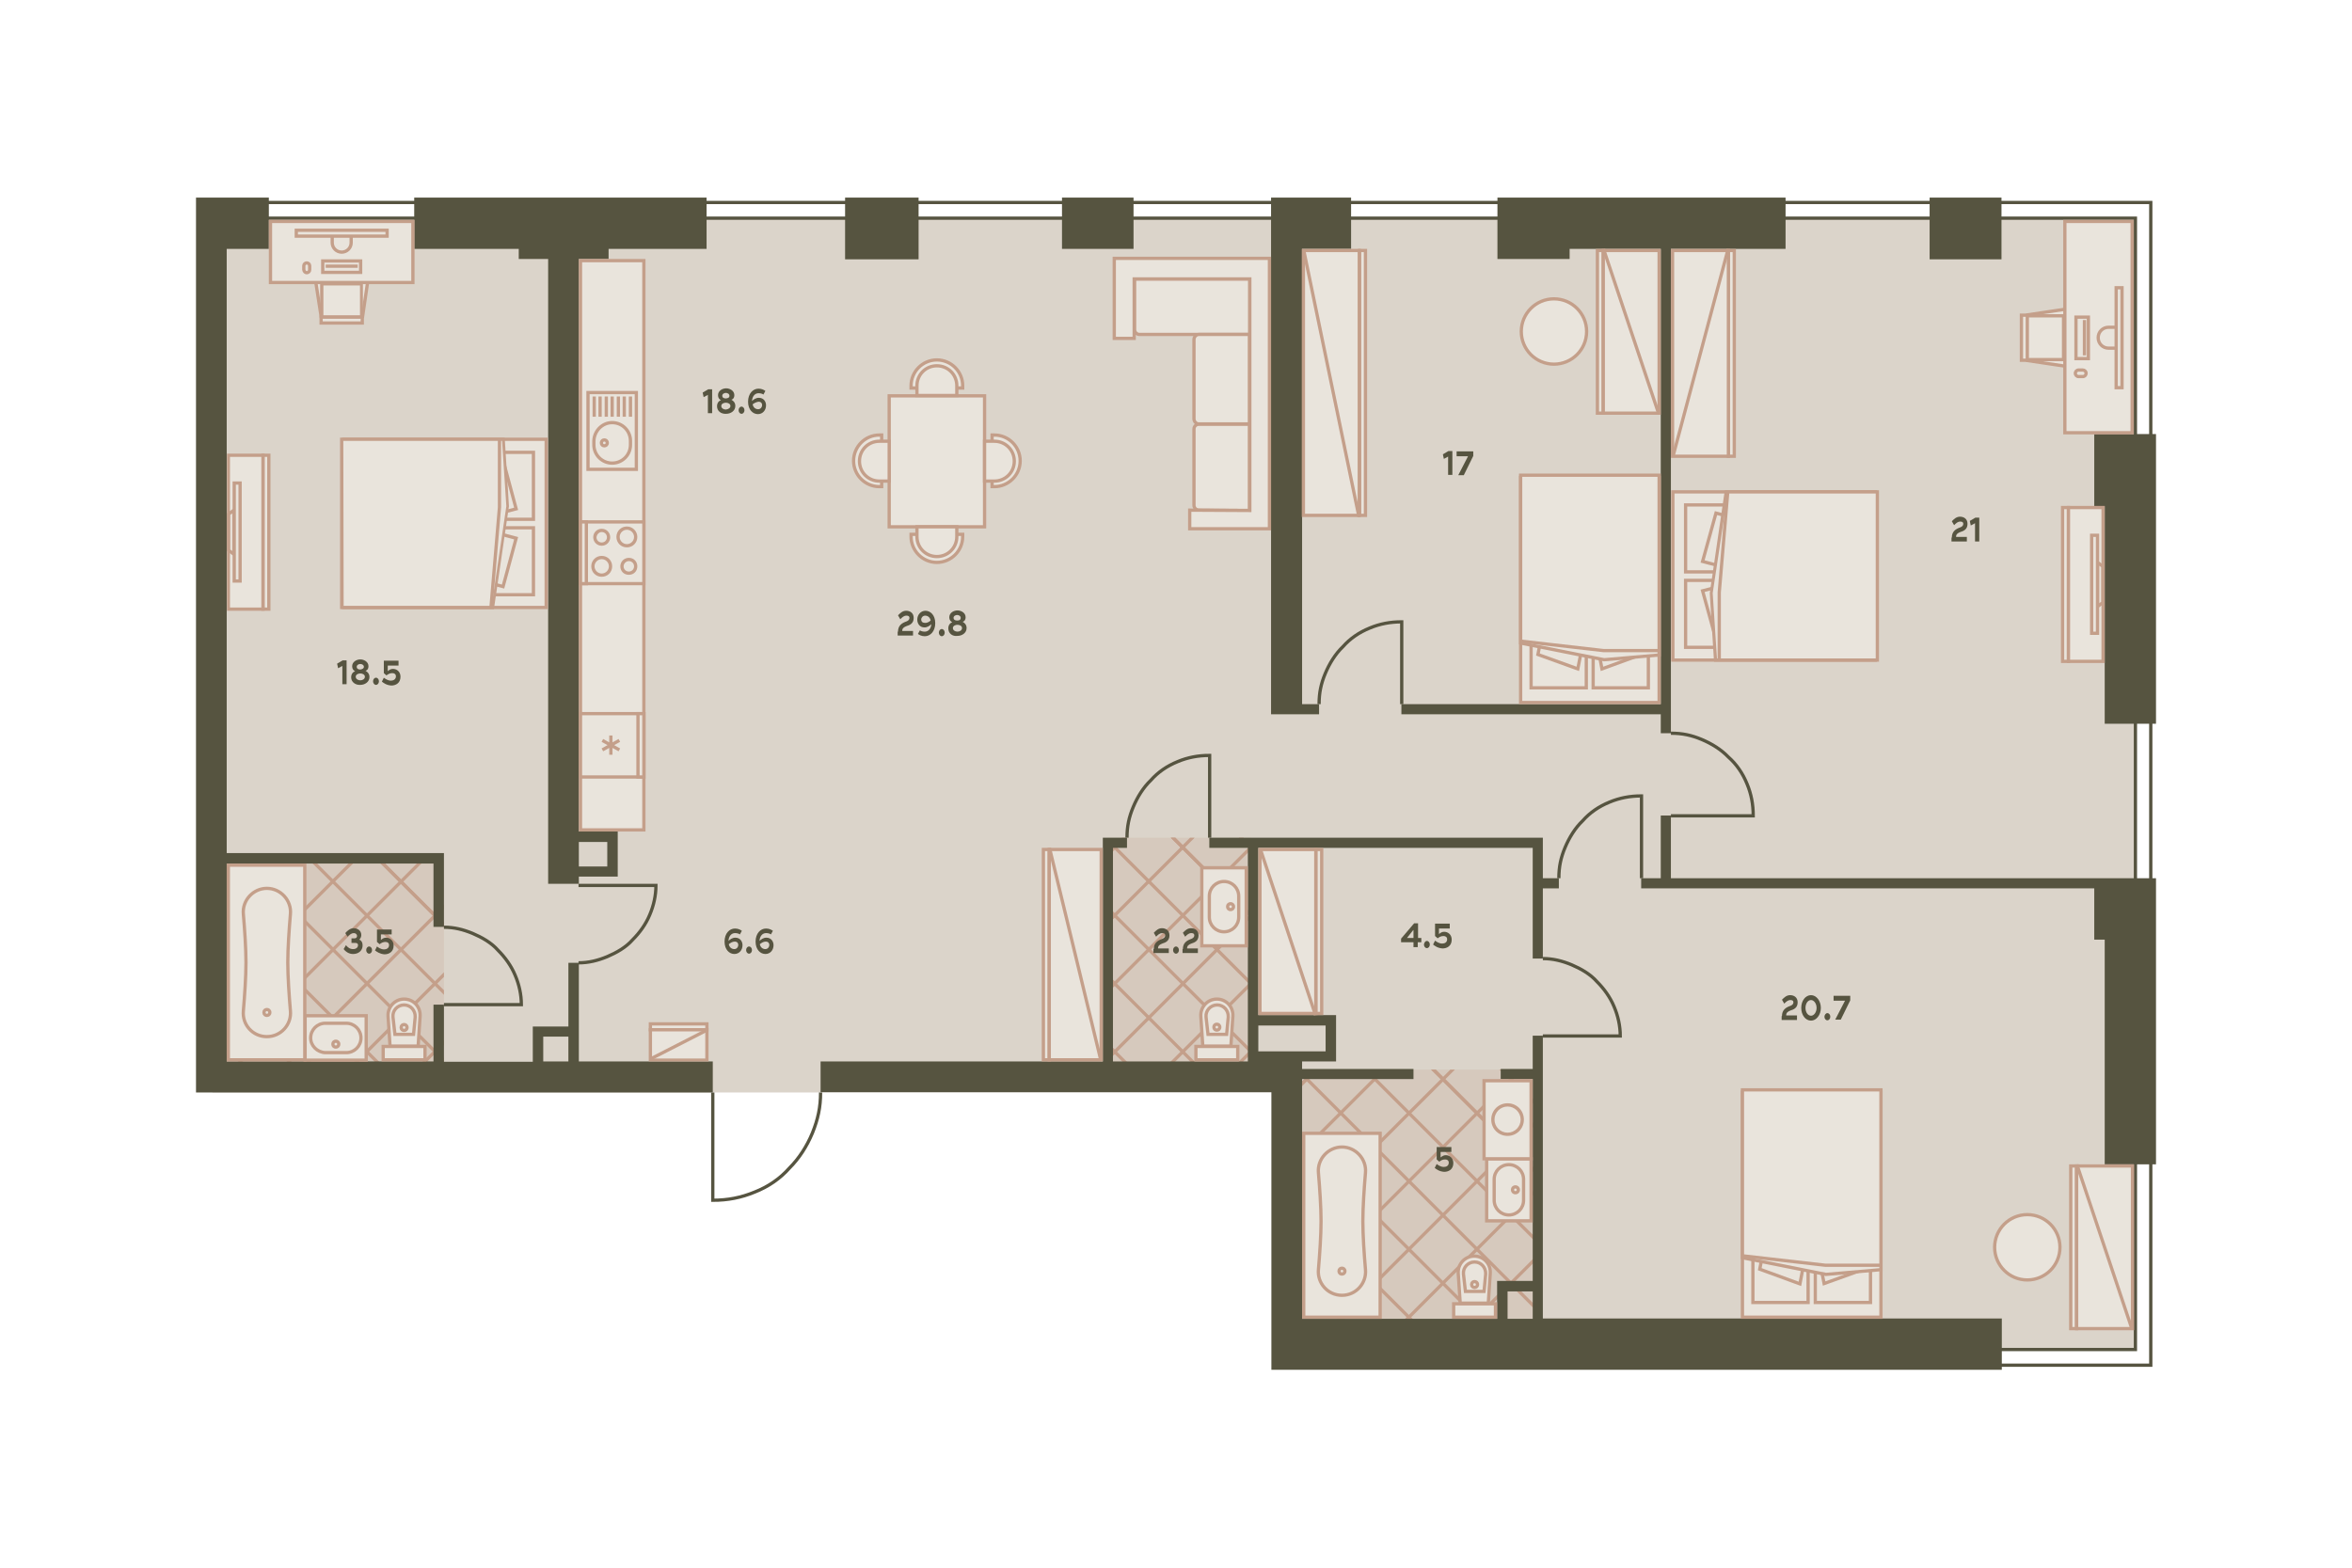 <?xml version="1.0" encoding="utf-8"?>
<!-- Generator: Adobe Illustrator 26.0.3, SVG Export Plug-In . SVG Version: 6.00 Build 0)  -->
<svg version="1.1" xmlns="http://www.w3.org/2000/svg" xmlns:xlink="http://www.w3.org/1999/xlink" x="0px" y="0px"
	 viewBox="0 0 720 480" style="enable-background:new 0 0 720 480;" xml:space="preserve">
<style type="text/css">
	.st0{fill:#DBD4CA;}
	.st1{opacity:0.3;clip-path:url(#SVGID_00000163769761182146773230000015636713391656262551_);}
	.st2{opacity:0.7;fill:#C49F8A;enable-background:new    ;}
	.st3{clip-path:url(#SVGID_00000017485003431640278000000008567809269589655181_);}
	.st4{fill:none;stroke:#C49F8A;stroke-miterlimit:10;}
	.st5{opacity:0.3;clip-path:url(#SVGID_00000032616600212651918350000003816275896550011575_);}
	.st6{clip-path:url(#SVGID_00000160869967029159061860000008112503939563800254_);}
	.st7{opacity:0.3;clip-path:url(#SVGID_00000018956912921819854860000008646992519014580128_);}
	.st8{clip-path:url(#SVGID_00000148637028431536315020000010707388511032375975_);}
	.st9{fill:none;stroke:#565440;}
	.st10{fill:#565440;}
	.st11{fill:#E9E4DC;}
	.st12{fill:#C49F8A;}
	.st13{fill:#E9E4DC;stroke:#C49F8A;}
	.st14{fill:#E9E4DC;stroke:#C49F8A;stroke-width:1;stroke-miterlimit:4;}
	.st15{fill:none;stroke:#C49F8A;}
	.st16{fill:#E9E4DC;stroke:#C49F8A;stroke-linejoin:round;}
	.st17{fill:#E9E4DC;stroke:#C49F8A;stroke-width:1;stroke-miterlimit:4;}
	.st18{fill:#3F3F3F;fill-opacity:0;}
</style>
<g id="_x31__x5F_2">
	<polygon id="Floor" class="st0" points="653.7,66.8 653.7,413.2 395.1,413.2 395.1,334.5 65,334.5 65,66.8 	"/>
	<g id="Wet_Floor">
		<g id="Wet_Floor_2_">
			<g>
				<defs>
					<rect id="SVGID_1_" x="68.7" y="263.6" width="67.2" height="63.5"/>
				</defs>
				<clipPath id="SVGID_00000029759741574993405230000004154040862239411854_">
					<use xlink:href="#SVGID_1_"  style="overflow:visible;"/>
				</clipPath>
				<g style="opacity:0.3;clip-path:url(#SVGID_00000029759741574993405230000004154040862239411854_);">
					<rect x="-74.8" y="134.9" class="st2" width="322.2" height="322.2"/>
				</g>
			</g>
			<g>
				<defs>
					<rect id="SVGID_00000062907684284343691210000002229138950548097166_" x="68.7" y="263.6" width="67.2" height="63.5"/>
				</defs>
				<clipPath id="SVGID_00000029728106779682493380000016473502280564602024_">
					<use xlink:href="#SVGID_00000062907684284343691210000002229138950548097166_"  style="overflow:visible;"/>
				</clipPath>
				<g style="clip-path:url(#SVGID_00000029728106779682493380000016473502280564602024_);">
					<line class="st4" x1="101.9" y1="395" x2="-12.7" y2="280.3"/>
					<line class="st4" x1="91.5" y1="405.4" x2="-23.2" y2="290.7"/>
					<line class="st4" x1="112.3" y1="384.5" x2="-2.3" y2="269.9"/>
					<line class="st4" x1="122.7" y1="374.1" x2="8.1" y2="259.5"/>
					<line class="st4" x1="133.2" y1="363.7" x2="18.5" y2="249.1"/>
					<line class="st4" x1="143.6" y1="353.3" x2="28.9" y2="238.6"/>
					<line class="st4" x1="154" y1="342.8" x2="39.4" y2="228.2"/>
					<line class="st4" x1="164.4" y1="332.4" x2="49.8" y2="217.8"/>
					<line class="st4" x1="174.8" y1="322" x2="60.2" y2="207.4"/>
					<line class="st4" x1="185.3" y1="311.6" x2="70.6" y2="196.9"/>
					<line class="st4" x1="174.8" y1="322" x2="60.2" y2="207.4"/>
					<line class="st4" x1="195.7" y1="301.2" x2="81" y2="186.5"/>
					<line class="st4" x1="185.3" y1="290.7" x2="81" y2="395"/>
					<line class="st4" x1="195.7" y1="301.2" x2="91.5" y2="405.4"/>
					<line class="st4" x1="174.8" y1="280.3" x2="70.6" y2="384.5"/>
					<line class="st4" x1="164.4" y1="269.9" x2="60.2" y2="374.1"/>
					<line class="st4" x1="154" y1="259.5" x2="49.8" y2="363.7"/>
					<line class="st4" x1="143.6" y1="249.1" x2="39.4" y2="353.3"/>
					<line class="st4" x1="133.2" y1="238.6" x2="28.9" y2="342.8"/>
					<line class="st4" x1="122.7" y1="228.2" x2="18.5" y2="332.4"/>
					<line class="st4" x1="112.3" y1="217.8" x2="8.1" y2="322"/>
					<line class="st4" x1="101.9" y1="207.4" x2="-2.3" y2="311.6"/>
					<line class="st4" x1="112.3" y1="217.8" x2="8.1" y2="322"/>
					<line class="st4" x1="91.5" y1="196.9" x2="-12.7" y2="301.2"/>
					<line class="st4" x1="81" y1="186.5" x2="-23.2" y2="290.7"/>
				</g>
			</g>
		</g>
		<g id="Wet_Floor_1_">
			<g>
				<defs>
					<rect id="SVGID_00000055702701713048023260000014123691776264425873_" x="339.1" y="256.5" width="44" height="70.6"/>
				</defs>
				<clipPath id="SVGID_00000008853971001556355720000008398456286973318041_">
					<use xlink:href="#SVGID_00000055702701713048023260000014123691776264425873_"  style="overflow:visible;"/>
				</clipPath>
				<g style="opacity:0.3;clip-path:url(#SVGID_00000008853971001556355720000008398456286973318041_);">
					<rect x="174.9" y="134.9" class="st2" width="322.2" height="322.2"/>
				</g>
			</g>
			<g>
				<defs>
					<rect id="SVGID_00000130619450664561358580000013279439952050309267_" x="339.1" y="256.5" width="44" height="70.6"/>
				</defs>
				<clipPath id="SVGID_00000159439754586943827930000016110604552487803837_">
					<use xlink:href="#SVGID_00000130619450664561358580000013279439952050309267_"  style="overflow:visible;"/>
				</clipPath>
				<g style="clip-path:url(#SVGID_00000159439754586943827930000016110604552487803837_);">
					<line class="st4" x1="351.7" y1="395" x2="237" y2="280.3"/>
					<line class="st4" x1="341.2" y1="405.4" x2="226.6" y2="290.7"/>
					<line class="st4" x1="362.1" y1="384.5" x2="247.4" y2="269.9"/>
					<line class="st4" x1="372.5" y1="374.1" x2="257.9" y2="259.5"/>
					<line class="st4" x1="382.9" y1="363.7" x2="268.3" y2="249.1"/>
					<line class="st4" x1="393.3" y1="353.3" x2="278.7" y2="238.6"/>
					<line class="st4" x1="403.8" y1="342.8" x2="289.1" y2="228.2"/>
					<line class="st4" x1="414.2" y1="332.4" x2="299.6" y2="217.8"/>
					<line class="st4" x1="424.6" y1="322" x2="310" y2="207.4"/>
					<line class="st4" x1="435" y1="311.6" x2="320.4" y2="196.9"/>
					<line class="st4" x1="424.6" y1="322" x2="310" y2="207.4"/>
					<line class="st4" x1="445.5" y1="301.2" x2="330.8" y2="186.5"/>
					<line class="st4" x1="435" y1="290.7" x2="330.8" y2="395"/>
					<line class="st4" x1="445.5" y1="301.2" x2="341.2" y2="405.4"/>
					<line class="st4" x1="424.6" y1="280.3" x2="320.4" y2="384.5"/>
					<line class="st4" x1="414.2" y1="269.9" x2="310" y2="374.1"/>
					<line class="st4" x1="403.8" y1="259.5" x2="299.6" y2="363.7"/>
					<line class="st4" x1="393.3" y1="249.1" x2="289.1" y2="353.3"/>
					<line class="st4" x1="382.9" y1="238.6" x2="278.7" y2="342.8"/>
					<line class="st4" x1="372.5" y1="228.2" x2="268.3" y2="332.4"/>
					<line class="st4" x1="362.1" y1="217.8" x2="257.9" y2="322"/>
					<line class="st4" x1="351.7" y1="207.4" x2="247.4" y2="311.6"/>
					<line class="st4" x1="362.1" y1="217.8" x2="257.9" y2="322"/>
					<line class="st4" x1="341.2" y1="196.9" x2="237" y2="301.2"/>
					<line class="st4" x1="330.8" y1="186.5" x2="226.6" y2="290.7"/>
				</g>
			</g>
		</g>
		<g id="Wet_Floor_3_">
			<g>
				<defs>
					<rect id="SVGID_00000150807648792374522200000014582667072448646289_" x="398.1" y="327.5" width="72.3" height="80.1"/>
				</defs>
				<clipPath id="SVGID_00000116219151053477722480000006009446021735815042_">
					<use xlink:href="#SVGID_00000150807648792374522200000014582667072448646289_"  style="overflow:visible;"/>
				</clipPath>
				<g style="opacity:0.3;clip-path:url(#SVGID_00000116219151053477722480000006009446021735815042_);">
					<rect x="254.6" y="205.8" class="st2" width="322.2" height="322.2"/>
				</g>
			</g>
			<g>
				<defs>
					<rect id="SVGID_00000150815065446890150510000003341367297550117522_" x="398.1" y="327.5" width="72.3" height="80.1"/>
				</defs>
				<clipPath id="SVGID_00000179643407889013204470000000144423022865696660_">
					<use xlink:href="#SVGID_00000150815065446890150510000003341367297550117522_"  style="overflow:visible;"/>
				</clipPath>
				<g style="clip-path:url(#SVGID_00000179643407889013204470000000144423022865696660_);">
					<line class="st4" x1="431.3" y1="465.9" x2="316.7" y2="351.2"/>
					<line class="st4" x1="420.9" y1="476.3" x2="306.2" y2="361.7"/>
					<line class="st4" x1="441.7" y1="455.5" x2="327.1" y2="340.8"/>
					<line class="st4" x1="452.1" y1="445" x2="337.5" y2="330.4"/>
					<line class="st4" x1="462.6" y1="434.6" x2="347.9" y2="320"/>
					<line class="st4" x1="473" y1="424.2" x2="358.4" y2="309.6"/>
					<line class="st4" x1="483.4" y1="413.8" x2="368.8" y2="299.1"/>
					<line class="st4" x1="493.8" y1="403.3" x2="379.2" y2="288.7"/>
					<line class="st4" x1="504.2" y1="392.9" x2="389.6" y2="278.3"/>
					<line class="st4" x1="514.7" y1="382.5" x2="400" y2="267.9"/>
					<line class="st4" x1="504.2" y1="392.9" x2="389.6" y2="278.3"/>
					<line class="st4" x1="525.1" y1="372.1" x2="410.5" y2="257.5"/>
					<line class="st4" x1="514.7" y1="361.7" x2="410.5" y2="465.9"/>
					<line class="st4" x1="525.1" y1="372.1" x2="420.9" y2="476.3"/>
					<line class="st4" x1="504.2" y1="351.2" x2="400" y2="455.5"/>
					<line class="st4" x1="493.8" y1="340.8" x2="389.6" y2="445"/>
					<line class="st4" x1="483.4" y1="330.4" x2="379.2" y2="434.6"/>
					<line class="st4" x1="473" y1="320" x2="368.8" y2="424.2"/>
					<line class="st4" x1="462.6" y1="309.6" x2="358.3" y2="413.8"/>
					<line class="st4" x1="452.1" y1="299.1" x2="347.9" y2="403.3"/>
					<line class="st4" x1="441.7" y1="288.7" x2="337.5" y2="392.9"/>
					<line class="st4" x1="431.3" y1="278.3" x2="327.1" y2="382.5"/>
					<line class="st4" x1="441.7" y1="288.7" x2="337.5" y2="392.9"/>
					<line class="st4" x1="420.9" y1="267.9" x2="316.7" y2="372.1"/>
					<line class="st4" x1="410.5" y1="257.4" x2="306.2" y2="361.7"/>
				</g>
			</g>
		</g>
	</g>
	<polygon id="Windows" class="st9" points="611.2,413.2 611.2,418 658.4,418 658.4,62 393.9,62 393.9,62 77.6,62 77.6,66.8 
		396.5,66.8 653.7,66.8 653.7,413.2 	"/>
	<g id="Walls">
		<rect x="325.1" y="60.5" class="st10" width="21.9" height="15.7"/>
		<polygon class="st10" points="508.4,224.5 511.5,224.5 511.5,76.2 546.6,76.2 546.6,60.5 458.4,60.5 458.4,79.3 480.5,79.3 
			480.5,76.2 508.4,76.2 508.4,215.6 429,215.6 429,218.7 508.4,218.7 		"/>
		<path class="st10" d="M472.3,317.1h-3.1v10.2h-9.8v3.1h9.8v61.8l-10.9,0v0h0l0,11.6h-59.7l0-73.4h34.1v-3.1h-34.1V325h10.4v-14.2
			h-23.8v-51.2h84v33.9h3.1V272h4.9v-3.1h-4.9v-12.4v0l-102.1,0v3.1H382V325l-41.3,0v-65.4h4.3v-3.1l-7.4,0v0l0,0v3.2l0,0l0,0v0V325
			l-61.2,0l0,0h-3.1l0,0l-22.1,0v9.4l138,0v85h223.6v-15.7H472.3V317.1z M405.8,314v7.9h-20.6V314H405.8z M461.5,395.4h7.7v8.4h-7.7
			V395.4z"/>
		<path class="st10" d="M177.2,294.8H174v19.5l-10.9,0v0h0l0,10.8h-27.2v-17.5h-3.2V325H69.4v-60.6h63.3v19.4h3.2v-22.6l-66.5,0
			V76.2h12.9V60.5H60v274l158.2,0V325l-41,0V294.8z M166.3,325v-7.6h7.7v7.6H166.3z"/>
		<rect x="590.7" y="60.5" class="st10" width="22" height="18.9"/>
		<polygon class="st10" points="511.5,268.9 511.5,249.7 508.4,249.7 508.4,268.9 502.4,268.9 502.4,272 641.1,272 641.1,287.7 
			644.3,287.7 644.3,356.5 660,356.5 660,268.9 660,268.9 		"/>
		<polygon class="st10" points="644.3,221.6 660,221.6 660,132.9 641.1,132.9 641.1,155 644.3,155 		"/>
		<polygon class="st10" points="403.8,218.7 403.8,215.6 398.6,215.6 398.6,76.2 413.6,76.2 413.6,60.5 389.1,60.5 389.1,218.7 		
			"/>
		<rect x="258.7" y="60.5" class="st10" width="22.5" height="18.9"/>
		<path class="st10" d="M158.8,79.3h9v191.3h9.4v-2.2l11.9,0v-13.8h-11.9V79.3h9.1v-3.1h30V60.5h-89.5v15.7h32V79.3z M185.9,257.8
			v7.5h-8.7v-7.5L185.9,257.8z"/>
	</g>
	<path id="Doors" class="st9" d="M472.3,293.5c3.1,0,5.9,0.7,8.8,1.9c2.8,1.2,5.7,2.8,7.8,5.2c2.1,2.1,4,4.7,5.2,7.6
		c1.2,2.8,1.9,5.9,1.9,9h-23.7 M177.1,294.8c3.1,0,5.9-0.7,8.8-1.9c2.8-1.2,5.7-2.8,7.8-5.2c2.1-2.1,4-4.7,5.2-7.6
		c1.2-2.8,1.9-5.9,1.9-9h-23.7 M135.9,283.9c3.1,0,5.9,0.7,8.8,1.9c2.8,1.2,5.7,2.8,7.8,5.2c2.1,2.1,4,4.7,5.2,7.6
		c1.2,2.8,1.9,5.9,1.9,9h-23.7 M345,256.5c0-3.5,0.6-6.3,1.9-9.4s3.1-6,5.4-8.2c2.2-2.5,5-4.4,8.2-5.7c3.1-1.3,6.3-1.9,9.8-1.9v25.2
		 M251.2,334.5c0,4.5-0.8,8.2-2.5,12.4c-1.7,4.1-4.1,7.8-7,10.7c-2.9,3.3-6.6,5.8-10.7,7.4c-4.1,1.7-8.2,2.5-12.8,2.5v-33
		 M403.8,215.6c0-3.5,0.6-6.3,1.9-9.4c1.3-3.1,3.1-6,5.4-8.2c2.2-2.5,5-4.4,8.2-5.7c3.1-1.3,6.3-1.9,9.8-1.9v25.2 M477.2,268.9
		c0-3.5,0.6-6.3,1.9-9.4c1.3-3.1,3.1-6,5.4-8.2c2.2-2.5,5-4.4,8.2-5.7c3.1-1.3,6.3-1.9,9.8-1.9v25.2 M511.5,224.5
		c3.5,0,6.3,0.6,9.4,1.9c3.1,1.3,6,3.1,8.2,5.4c2.5,2.2,4.4,5,5.7,8.2c1.3,3.1,1.9,6.3,1.9,9.8h-25.2"/>
	<g id="Furniture">
		<g>
			<rect x="177.7" y="79.8" class="st11" width="19.4" height="174.3"/>
			<path class="st12" d="M196.6,80.3l0,173.3h-18.4l0-173.3H196.6 M197.6,79.3h-20.4l0,175.3h20.4L197.6,79.3L197.6,79.3z"/>
		</g>
		<g>
			<g>
				<rect x="512" y="150.6" class="st11" width="62" height="51.5"/>
				<path class="st12" d="M573.6,151.1v50.5l-61,0l0-50.5H573.6 M574.6,150.1h-63l0,52.5l63,0V150.1L574.6,150.1z"/>
			</g>
			<rect x="516" y="154.6" class="st13" width="15.6" height="20.5"/>
			<rect x="516" y="177.7" class="st13" width="15.6" height="20.5"/>
			<polygon class="st14" points="525.3,157.1 521.2,171.9 536.3,175.9 540.3,161.1 			"/>
			<polygon class="st14" points="536.3,177 521.2,180.9 525.3,195.8 540.3,191.8 			"/>
			<g>
				<polygon class="st11" points="525.2,202.2 523.9,181.7 528.5,150.6 574.7,150.6 574.7,202.2 				"/>
				<path class="st12" d="M528.9,151.1l45.3,0l0,50.5h-48.5h-0.1l-1.3-20L528.9,151.1 M528.4,150.1H528l-4.6,31.5l1.3,21h1h49.5
					l0-52.5L528.4,150.1L528.4,150.1z"/>
			</g>
			<polyline class="st15" points="526.3,202 526.3,181.4 528.9,150.7 			"/>
		</g>
		<g>
			<g>
				<rect x="465.5" y="146.2" class="st11" width="42.4" height="68.9"/>
				<path class="st12" d="M507.4,146.7v67.9l-41.4,0l0-67.9H507.4 M508.4,145.7H465l0,69.9l43.4,0V145.7L508.4,145.7z"/>
			</g>
			<rect x="468.7" y="193.3" class="st13" width="16.9" height="17.3"/>
			<rect x="487.7" y="193.3" class="st13" width="16.9" height="17.3"/>
			<polygon class="st14" points="470.8,200.4 483,204.8 486.3,188.1 474,183.6 			"/>
			<polygon class="st14" points="487.2,188.1 490.4,204.8 502.7,200.3 499.4,183.6 			"/>
			<g>
				<polygon class="st11" points="465.5,196.9 465.5,145.5 507.9,145.5 507.9,200.5 491,201.9 				"/>
				<path class="st12" d="M507.4,146v53.9v0.2l-16.3,1.4l-25.1-5V146H507.4 M508.4,145H465v51.9v0.4l26,5.2l17.4-1.5v-1.1V145
					L508.4,145z"/>
			</g>
			<polyline class="st15" points="507.8,199.2 490.9,199.2 465.5,196.3 			"/>
		</g>
		<g>
			<g>
				<rect x="533.4" y="334.4" class="st11" width="42.4" height="68.9"/>
				<path class="st12" d="M533.9,334.9h41.4l0,67.9l-41.4,0V334.9 M532.9,333.9v69.9l43.4,0l0-69.9H532.9L532.9,333.9z"/>
			</g>
			<rect x="536.6" y="381.5" class="st13" width="16.9" height="17.3"/>
			<rect x="555.7" y="381.5" class="st13" width="16.9" height="17.3"/>
			<polygon class="st14" points="538.7,388.6 551,393.1 554.2,376.3 542,371.9 			"/>
			<polygon class="st14" points="555.1,376.3 558.4,393 570.6,388.6 567.4,371.9 			"/>
			<g>
				<polygon class="st11" points="533.4,385.1 533.4,333.7 575.8,333.7 575.8,388.7 559,390.1 				"/>
				<path class="st12" d="M533.9,334.2h41.4v53.9v0.2l-16.3,1.4l-25.1-5V334.2 M532.9,333.2v51.9v0.4l26,5.2l17.4-1.5v-1.1v-54.9
					H532.9L532.9,333.2z"/>
			</g>
			<polyline class="st15" points="575.8,387.4 558.8,387.4 533.4,384.5 			"/>
		</g>
		<g>
			<g>
				<rect x="489" y="76.7" class="st11" width="1.8" height="49.8"/>
				<path class="st12" d="M490.3,77.2V126h-0.8V77.2H490.3 M491.3,76.2h-2.8V127h2.8V76.2L491.3,76.2z"/>
			</g>
			<g>
				<rect x="490.8" y="76.7" class="st11" width="17.1" height="49.8"/>
				<path class="st12" d="M507.4,77.2V126h-16.1V77.2H507.4 M508.4,76.2h-18.1V127h18.1V76.2L508.4,76.2z"/>
			</g>
			<path class="st13" d="M507.8,126.8l-16.9-50.5"/>
		</g>
		<g>
			<g>
				<rect x="319.4" y="260.1" class="st11" width="1.8" height="64.4"/>
				<path class="st12" d="M320.7,260.6l0,63.4h-0.8l0-63.4H320.7 M321.7,259.6h-2.8l0,65.4h2.8L321.7,259.6L321.7,259.6z"/>
			</g>
			<g>
				<rect x="321.2" y="260.1" class="st11" width="15.9" height="64.4"/>
				<path class="st12" d="M321.7,260.6h14.9V324l-14.9,0V260.6 M320.7,259.6V325l16.9,0v-65.4H320.7L320.7,259.6z"/>
			</g>
			<path class="st13" d="M337,324.7l-15.7-65"/>
		</g>
		<g>
			<g>
				<rect x="199.1" y="313.5" class="st11" width="17.3" height="1.8"/>
				<path class="st12" d="M215.9,314v0.8h-16.3V314L215.9,314 M216.9,313l-18.3,0v2.8h18.3V313L216.9,313z"/>
			</g>
			<g>
				<rect x="199.1" y="315.3" class="st11" width="17.3" height="9.3"/>
				<path class="st12" d="M215.9,315.8l0,8.3h-16.3v-8.3L215.9,315.8 M216.9,314.8l-18.3,0V325h18.3L216.9,314.8L216.9,314.8z"/>
			</g>
			<path class="st13" d="M199.2,324.2l17.2-8.8"/>
		</g>
		<g>
			<g>
				<rect x="416.1" y="76.7" class="st11" width="1.8" height="81.1"/>
				<path class="st12" d="M417.5,77.2v80.1l-0.8,0V77.2H417.5 M418.5,76.2h-2.8v82.1l2.8,0V76.2L418.5,76.2z"/>
			</g>
			<g>
				<rect x="399" y="76.7" class="st11" width="17.1" height="81.1"/>
				<path class="st12" d="M399.5,77.2l16.1,0v80.1l-16.1,0V77.2 M398.5,76.2v82.1l18.1,0V76.2L398.5,76.2L398.5,76.2z"/>
			</g>
			<path class="st13" d="M399.1,76.6l16.9,81.6"/>
		</g>
		<g>
			<g>
				<rect x="402.8" y="260.1" class="st11" width="1.8" height="50.2"/>
				<path class="st12" d="M404.1,260.6v49.2h-0.8v-49.2H404.1 M405.1,259.6h-2.8v51.2h2.8V259.6L405.1,259.6z"/>
			</g>
			<g>
				<rect x="385.7" y="260.1" class="st11" width="17.1" height="50.2"/>
				<path class="st12" d="M386.2,260.6l16.1,0l0,49.2l-16.1,0V260.6 M385.2,259.6v51.2l18.1,0l0-51.2L385.2,259.6L385.2,259.6z"/>
			</g>
			<path class="st13" d="M385.8,259.9l16.9,50.9"/>
		</g>
		<g>
			<g>
				<rect x="529.1" y="76.7" class="st11" width="1.8" height="63"/>
				<path class="st12" d="M530.4,77.2v62h-0.8v-62L530.4,77.2 M531.4,76.2l-2.8,0v64h2.8V76.2L531.4,76.2z"/>
			</g>
			<g>
				<rect x="512" y="76.7" class="st11" width="17.1" height="63"/>
				<path class="st12" d="M528.6,77.2l0,62h-16.1l0-62L528.6,77.2 M529.6,76.2l-18.1,0l0,64h18.1L529.6,76.2L529.6,76.2z"/>
			</g>
			<path class="st13" d="M512.1,139.9L529,76.3"/>
		</g>
		<g>
			<g>
				<rect x="399.1" y="347" class="st11" width="23.4" height="56.3"/>
				<path class="st12" d="M399.6,347.5H422l0,55.3l-22.4,0L399.6,347.5 M398.6,346.5l0,57.3l24.4,0l0-57.3H398.6L398.6,346.5z"/>
			</g>
			<g>
				<g>
					<path class="st16" d="M410.8,396.6c4.3,0,7.6-3.7,7.2-7.9c-0.4-4.7-0.8-10.5-0.8-14.8c0-4.3,0.4-10.1,0.8-14.8
						c0.4-4.2-3-7.9-7.2-7.9c-4.2,0-7.6,3.7-7.2,7.9c0.4,4.7,0.8,10.5,0.8,14.8c0,4.3-0.4,10.1-0.8,14.8
						C403.2,392.9,406.5,396.6,410.8,396.6z"/>
					<ellipse class="st16" cx="410.8" cy="389.2" rx="0.9" ry="0.9"/>
				</g>
			</g>
		</g>
		<g>
			<g id="Rectangle_16_x5F_11_1_">
				<rect x="455.1" y="354.8" class="st11" width="13.6" height="19"/>
				<path class="st12" d="M468.2,355.3v18h-12.6v-18H468.2 M469.2,354.3h-14.6v20h14.6V354.3L469.2,354.3z"/>
			</g>
			<path id="Rectangle_19_x5F_5_1_" class="st13" d="M461.9,372L461.9,372c-2.5,0-4.5-2-4.5-4.5v-6.4c0-2.5,2-4.5,4.5-4.5l0,0
				c2.5,0,4.5,2,4.5,4.5v6.4C466.4,370,464.4,372,461.9,372z"/>
			<circle id="Ellipse_7_x5F_2_1_" class="st13" cx="463.9" cy="364.3" r="0.9"/>
		</g>
		<g>
			<g id="Rectangle_16_x5F_11_6_">
				<rect x="93.4" y="311" class="st11" width="18.7" height="13.6"/>
				<path class="st12" d="M93.9,311.5l17.7,0v12.6H93.9V311.5 M92.9,310.5v14.6h19.7v-14.6L92.9,310.5L92.9,310.5z"/>
			</g>
			<path id="Rectangle_19_x5F_5_4_" class="st13" d="M95.1,317.8L95.1,317.8c0-2.5,2-4.5,4.5-4.5h6.4c2.5,0,4.5,2,4.5,4.5l0,0
				c0,2.5-2,4.5-4.5,4.5h-6.4C97.1,322.2,95.1,320.2,95.1,317.8z"/>
			<circle id="Ellipse_7_x5F_2_4_" class="st13" cx="102.8" cy="319.7" r="0.9"/>
		</g>
		<g id="Sink_3">
			<rect id="Rectangle_28_x5F_2" x="180" y="120.2" class="st13" width="14.8" height="23.5"/>
			<path id="Rectangle_29_x5F_2" class="st13" d="M187.4,129.4L187.4,129.4c3.1,0,5.6,2.5,5.6,5.6v1.2c0,3.1-2.5,5.6-5.6,5.6h0
				c-3.1,0-5.6-2.5-5.6-5.6V135C181.9,131.9,184.4,129.4,187.4,129.4z"/>
			<ellipse id="Ellipse_7_x5F_3" class="st13" cx="185" cy="135.6" rx="0.9" ry="0.9"/>
			<path id="Vector_2" class="st15" d="M181.9,121.4v6.2 M183.7,121.4v6.2 M185.6,121.4v6.2 M187.4,121.4v6.2 M189.3,121.4v6.2
				 M191.1,121.4v6.2 M193,121.4v6.2"/>
		</g>
		<g id="Stove">
			<g id="Rectangle_25">
				<rect x="177.7" y="159.8" class="st11" width="19.4" height="18.9"/>
				<path class="st12" d="M196.6,160.3v17.9h-18.4v-17.9H196.6 M197.6,159.3h-20.4v19.9h20.4V159.3L197.6,159.3z"/>
			</g>
			<g id="Rectangle_28_x5F_3_1_">
				<rect x="177.7" y="159.8" class="st11" width="1.8" height="18.9"/>
				<path class="st12" d="M179,160.3v17.9h-0.8v-17.9H179 M180,159.3h-2.8v19.9h2.8V159.3L180,159.3z"/>
			</g>
			<g id="Ellipse_7_x5F_4">
				<path class="st11" d="M184.2,166.5c-1.1,0-2.1-0.9-2.1-2.1c0-1.1,0.9-2.1,2.1-2.1c1.1,0,2.1,0.9,2.1,2.1
					C186.3,165.6,185.4,166.5,184.2,166.5z"/>
				<path class="st12" d="M184.2,162.9c0.9,0,1.6,0.7,1.6,1.6c0,0.9-0.7,1.6-1.6,1.6s-1.6-0.7-1.6-1.6
					C182.7,163.6,183.4,162.9,184.2,162.9 M184.2,161.9c-1.4,0-2.6,1.1-2.6,2.6c0,1.4,1.1,2.6,2.6,2.6c1.4,0,2.6-1.1,2.6-2.6
					C186.8,163,185.6,161.9,184.2,161.9L184.2,161.9z"/>
			</g>
			<g id="Ellipse_9">
				<path class="st11" d="M191.9,167.1c-1.5,0-2.7-1.2-2.7-2.7s1.2-2.7,2.7-2.7s2.7,1.2,2.7,2.7S193.4,167.1,191.9,167.1z"/>
				<path class="st12" d="M191.9,162.2c1.2,0,2.2,1,2.2,2.2s-1,2.2-2.2,2.2s-2.2-1-2.2-2.2S190.7,162.2,191.9,162.2 M191.9,161.2
					c-1.8,0-3.2,1.4-3.2,3.2c0,1.8,1.4,3.2,3.2,3.2s3.2-1.4,3.2-3.2C195.1,162.7,193.7,161.2,191.9,161.2L191.9,161.2z"/>
			</g>
			<g id="Ellipse_10">
				<path class="st11" d="M184.2,176.1c-1.5,0-2.7-1.2-2.7-2.7s1.2-2.7,2.7-2.7s2.7,1.2,2.7,2.7S185.7,176.1,184.2,176.1z"/>
				<path class="st12" d="M184.2,171.2c1.2,0,2.2,1,2.2,2.2s-1,2.2-2.2,2.2c-1.2,0-2.2-1-2.2-2.2S183,171.2,184.2,171.2
					 M184.2,170.2c-1.8,0-3.2,1.4-3.2,3.2c0,1.8,1.4,3.2,3.2,3.2c1.8,0,3.2-1.4,3.2-3.2C187.4,171.6,186,170.2,184.2,170.2
					L184.2,170.2z"/>
			</g>
			<g id="Ellipse_8">
				<path class="st11" d="M192.5,175.5c-1.1,0-2.1-0.9-2.1-2.1s0.9-2.1,2.1-2.1c1.1,0,2.1,0.9,2.1,2.1S193.7,175.5,192.5,175.5z"/>
				<path class="st12" d="M192.5,171.8c0.9,0,1.6,0.7,1.6,1.6s-0.7,1.6-1.6,1.6s-1.6-0.7-1.6-1.6S191.7,171.8,192.5,171.8
					 M192.5,170.8c-1.4,0-2.6,1.1-2.6,2.6s1.1,2.6,2.6,2.6s2.6-1.1,2.6-2.6S194,170.8,192.5,170.8L192.5,170.8z"/>
			</g>
		</g>
		<g>
			<path class="st13" d="M348.8,102.4c-0.8,0-1.5-0.7-1.5-1.5V85.4l35.3,0v17L348.8,102.4z"/>
			<path class="st13" d="M367,129.8c-0.8,0-1.5-0.7-1.5-1.6V104c0-0.9,0.7-1.6,1.5-1.6l15.5,0l0,27.4H367z"/>
			<path class="st13" d="M367,156.2c-0.8,0-1.5-0.7-1.5-1.5v-23.3c0-0.9,0.7-1.5,1.5-1.5h15.5v26.4L367,156.2z"/>
			<path class="st13" d="M364.2,156.2v5.7l24.4,0l0-82.8l-47.5,0v24.5h6.1V85.4l35.4,0l0,70.9L364.2,156.2z"/>
		</g>
		<g>
			<path class="st13" d="M272.2,161.3v-40.1h29.2v40.1H272.2z"/>
			<path class="st13" d="M278.9,118.8v-0.7c0-4.3,3.5-7.9,7.9-7.9c4.3,0,7.9,3.5,7.9,7.9v0.7H278.9z"/>
			<path class="st13" d="M280.7,121.1v-3c0-3.4,2.7-6.1,6.1-6.1c3.4,0,6.1,2.7,6.1,6.1v3H280.7z"/>
			<path class="st13" d="M278.9,163.6v0.7c0,4.3,3.5,7.9,7.9,7.9c4.3,0,7.9-3.5,7.9-7.9v-0.7H278.9z"/>
			<path class="st13" d="M280.7,161.3v3c0,3.4,2.7,6.1,6.1,6.1c3.4,0,6.1-2.7,6.1-6.1v-3H280.7z"/>
			<path class="st13" d="M303.7,149h0.7c4.3,0,7.9-3.5,7.9-7.9c0-4.3-3.5-7.9-7.9-7.9h-0.7V149z"/>
			<path class="st13" d="M301.4,147.3h3c3.4,0,6.1-2.7,6.1-6.1c0-3.4-2.7-6.1-6.1-6.1h-3V147.3z"/>
			<path class="st13" d="M269.9,149h-0.7c-4.3,0-7.9-3.5-7.9-7.9c0-4.3,3.5-7.9,7.9-7.9h0.7V149z"/>
			<path class="st13" d="M272.2,147.3h-3c-3.4,0-6.1-2.7-6.1-6.1c0-3.4,2.7-6.1,6.1-6.1h3V147.3z"/>
		</g>
		<g>
			<g>
				<rect x="454.3" y="330.9" class="st11" width="14.4" height="23.9"/>
				<path class="st12" d="M468.2,331.4v22.9h-13.4v-22.9H468.2 M469.2,330.4h-15.4v24.9h15.4V330.4L469.2,330.4z"/>
			</g>
			<g>
				<path class="st11" d="M461.5,347.4c-2.5,0-4.5-2-4.5-4.5s2-4.5,4.5-4.5s4.5,2,4.5,4.5S464,347.4,461.5,347.4z"/>
				<path class="st12" d="M461.5,338.8c2.2,0,4,1.8,4,4c0,2.2-1.8,4-4,4c-2.2,0-4-1.8-4-4C457.5,340.6,459.3,338.8,461.5,338.8
					 M461.5,337.8c-2.8,0-5,2.2-5,5s2.2,5,5,5s5-2.2,5-5S464.3,337.8,461.5,337.8L461.5,337.8z"/>
			</g>
		</g>
		<g id="Toilet_1_">
			<g id="Rectangle_21_1_">
				<rect x="445" y="399.2" class="st11" width="12.8" height="4.1"/>
				<path class="st12" d="M457.3,399.7v3.1l-11.8,0l0-3.1H457.3 M458.3,398.7h-13.8l0,5.1l13.8,0V398.7L458.3,398.7z"/>
			</g>
			<path id="Rectangle_19_x5F_2_1_" class="st13" d="M446.4,389.9c-0.2-2.9,2.1-5.3,4.9-5.3l0,0c2.9,0,5.1,2.4,4.9,5.3l-0.6,9.1
				h-8.6L446.4,389.9z"/>
			<path id="Rectangle_18_x5F_13_1_" class="st13" d="M448,390.1c-0.2-2,1.4-3.7,3.4-3.7l0,0c2,0,3.5,1.7,3.4,3.7l-0.5,5.3h-5.7
				L448,390.1z"/>
			<ellipse id="Ellipse_6_x5F_2_1_" class="st13" cx="451.4" cy="393.3" rx="0.9" ry="0.9"/>
		</g>
		<g>
			<g>
				<rect x="69.9" y="264.9" class="st11" width="23.4" height="59.6"/>
				<path class="st12" d="M70.4,265.4l22.4,0l0,58.6l-22.4,0L70.4,265.4 M69.4,264.4l0,60.6l24.4,0l0-60.6L69.4,264.4L69.4,264.4z"
					/>
			</g>
			<g>
				<g>
					<path class="st16" d="M81.7,317.4c4.3,0,7.6-3.7,7.2-7.9c-0.4-4.7-0.8-10.5-0.8-14.8c0-4.3,0.4-10.1,0.8-14.8
						c0.4-4.2-3-7.9-7.2-7.9s-7.6,3.7-7.2,7.9c0.4,4.7,0.8,10.5,0.8,14.8c0,4.3-0.4,10.1-0.8,14.8C74.1,313.8,77.4,317.4,81.7,317.4
						z"/>
					<ellipse class="st16" cx="81.7" cy="310" rx="0.9" ry="0.9"/>
				</g>
			</g>
		</g>
		<g>
			<g id="Rectangle_16_x5F_11_3_">
				<rect x="367.9" y="265.7" class="st11" width="13.6" height="23.9"/>
				<path class="st12" d="M381,266.2v22.9h-12.6v-22.9H381 M382,265.2h-14.6v24.9H382V265.2L382,265.2z"/>
			</g>
			<path id="Rectangle_19_x5F_5_3_" class="st13" d="M374.7,285.3L374.7,285.3c-2.5,0-4.5-2-4.5-4.5v-6.4c0-2.5,2-4.5,4.5-4.5l0,0
				c2.5,0,4.5,2,4.5,4.5v6.4C379.2,283.3,377.2,285.3,374.7,285.3z"/>
			<circle id="Ellipse_7_x5F_2_3_" class="st13" cx="376.7" cy="277.6" r="0.9"/>
		</g>
		<g id="Toilet_3_">
			<g id="Rectangle_21_3_">
				<rect x="366.1" y="320.4" class="st11" width="12.8" height="4.1"/>
				<path class="st12" d="M378.4,320.9v3.1h-11.8v-3.1H378.4 M379.4,319.9h-13.8v5.1h13.8V319.9L379.4,319.9z"/>
			</g>
			<path id="Rectangle_19_x5F_2_3_" class="st13" d="M367.6,311.2c-0.2-2.9,2.1-5.3,4.9-5.3l0,0c2.9,0,5.1,2.4,4.9,5.3l-0.6,9.1
				h-8.6L367.6,311.2z"/>
			<path id="Rectangle_18_x5F_13_3_" class="st13" d="M369.2,311.4c-0.2-2,1.4-3.7,3.4-3.7l0,0c2,0,3.5,1.7,3.4,3.7l-0.5,5.3l-5.7,0
				L369.2,311.4z"/>
			<ellipse id="Ellipse_6_x5F_2_3_" class="st13" cx="372.5" cy="314.5" rx="0.9" ry="0.9"/>
		</g>
		<g id="Toilet_4_">
			<g id="Rectangle_21_6_">
				<rect x="117.3" y="320.4" class="st11" width="12.8" height="4.1"/>
				<path class="st12" d="M129.6,320.9v3.1h-11.8v-3.1H129.6 M130.6,319.9h-13.8v5.1h13.8V319.9L130.6,319.9z"/>
			</g>
			<path id="Rectangle_19_x5F_2_4_" class="st13" d="M118.8,311.2c-0.2-2.9,2.1-5.3,4.9-5.3l0,0c2.9,0,5.1,2.4,4.9,5.3l-0.6,9.1
				h-8.6L118.8,311.2z"/>
			<path id="Rectangle_18_x5F_13_4_" class="st13" d="M120.3,311.4c-0.2-2,1.4-3.7,3.4-3.7l0,0c2,0,3.5,1.7,3.4,3.7l-0.5,5.3h-5.7
				L120.3,311.4z"/>
			<ellipse id="Ellipse_6_x5F_2_4_" class="st13" cx="123.7" cy="314.6" rx="0.9" ry="0.9"/>
		</g>
		<g>
			<g>
				<rect x="177.7" y="218.5" class="st11" width="19.4" height="19.4"/>
				<path class="st12" d="M196.6,219l0,18.4l-18.4,0l0-18.4H196.6 M197.6,218h-20.4l0,20.4l20.4,0L197.6,218L197.6,218z"/>
			</g>
			<g id="Rectangle_27_2_">
				<rect x="195.2" y="218.5" class="st11" width="1.8" height="19.4"/>
				<path class="st12" d="M196.6,219l0,18.4l-0.8,0l0-18.4H196.6 M197.6,218h-2.8l0,20.4l2.8,0L197.6,218L197.6,218z"/>
			</g>
			<path id="Vector_3" class="st15" d="M187,225.2v5.9 M189.6,226.7l-5.2,2.9 M184.4,226.7l5.2,2.9"/>
		</g>
		<g>
			<path class="st13" d="M620.7,110.4l0-14l12.7-1.9l0,17.8L620.7,110.4z"/>
			<g>
				<rect x="632.1" y="67.8" class="st11" width="20.6" height="64.7"/>
				<path class="st12" d="M652.2,68.3v63.7l-19.6,0V68.3H652.2 M653.2,67.3h-21.6v65.7l21.6,0V67.3L653.2,67.3z"/>
			</g>
			<path class="st15" d="M638.1,108.8l0-10.8 M635.5,109.8l0-12.7l3.8,0l0,12.7L635.5,109.8z"/>
			<path class="st17" d="M635.3,114.3L635.3,114.3c0-0.5,0.4-1,1-1l1.3,0c0.5,0,1,0.4,1,1l0,0c0,0.5-0.4,1-1,1l-1.3,0
				C635.7,115.3,635.3,114.8,635.3,114.3z"/>
			<path class="st13" d="M645.5,106.6c-1.8,0-3.2-1.4-3.2-3.2c0-1.8,1.4-3.2,3.2-3.2l3.2,0l0,6.4L645.5,106.6z"/>
			<g>
				<rect x="620.4" y="96.7" class="st11" width="11.3" height="13.4"/>
				<path class="st12" d="M631.2,97.2v12.4h-10.3V97.2H631.2 M632.2,96.2h-12.3v14.4h12.3V96.2L632.2,96.2z"/>
			</g>
			<g>
				<rect x="618.8" y="96.5" class="st11" width="1.8" height="13.8"/>
				<path class="st12" d="M620.1,97v12.8h-0.8V97H620.1 M621.1,96h-2.8v14.8h2.8V96L621.1,96z"/>
			</g>
			<g>
				<rect x="647.8" y="88.1" class="st11" width="1.8" height="30.6"/>
				<path class="st12" d="M649.1,88.6v29.6h-0.8V88.6H649.1 M650.1,87.6h-2.8v31.6h2.8V87.6L650.1,87.6z"/>
			</g>
		</g>
		<g>
			<path class="st13" d="M98.3,96.9l12.7,0l1.7-11.6l-16.2,0L98.3,96.9z"/>
			<g>
				<rect x="82.8" y="67.8" class="st11" width="43.6" height="18.7"/>
				<path class="st12" d="M125.9,68.3l0,17.7H83.3l0-17.7H125.9 M126.9,67.3H82.3l0,19.7h44.6L126.9,67.3L126.9,67.3z"/>
			</g>
			<path class="st15" d="M99.7,81.5l9.8,0 M98.8,83.4l11.6,0l0-3.5l-11.6,0L98.8,83.4z"/>
			<path class="st17" d="M93.9,83.5L93.9,83.5c0.5,0,0.9-0.4,0.9-0.9l0-1.2c0-0.5-0.4-0.9-0.9-0.9l0,0c-0.5,0-0.9,0.4-0.9,0.9l0,1.2
				C93.1,83.2,93.5,83.5,93.9,83.5z"/>
			<path class="st13" d="M101.7,74.3c0,1.6,1.3,2.9,2.9,2.9c1.6,0,2.9-1.3,2.9-2.9l0-2.9l-5.8,0L101.7,74.3z"/>
			<g>
				<rect x="98.5" y="86.9" class="st11" width="12.1" height="10.2"/>
				<path class="st12" d="M110.2,87.4v9.2H99v-9.2H110.2 M111.2,86.4H98v11.2h13.1V86.4L111.2,86.4z"/>
			</g>
			<g>
				<rect x="98.3" y="97.1" class="st11" width="12.6" height="1.8"/>
				<path class="st12" d="M110.4,97.6v0.8H98.8v-0.8H110.4 M111.4,96.6H97.8v2.8h13.6V96.6L111.4,96.6z"/>
			</g>
			<g>
				<rect x="90.7" y="70.5" class="st11" width="27.8" height="1.8"/>
				<path class="st12" d="M118,71v0.8H91.2V71H118 M119,70H90.2v2.8H119V70L119,70z"/>
			</g>
		</g>
		<circle class="st13" cx="475.7" cy="101.5" r="10"/>
		<g>
			<g>
				<rect x="633.9" y="357" class="st11" width="1.8" height="49.8"/>
				<path class="st12" d="M635.2,357.5v48.8h-0.8v-48.8H635.2 M636.2,356.5h-2.8v50.8h2.8V356.5L636.2,356.5z"/>
			</g>
			<g>
				<rect x="635.7" y="357" class="st11" width="17.1" height="49.8"/>
				<path class="st12" d="M636.2,357.5l16.1,0v48.8h-16.1V357.5 M635.2,356.5v50.8h18.1v-50.8L635.2,356.5L635.2,356.5z"/>
			</g>
			<path class="st13" d="M652.7,407.1l-16.9-50.5"/>
		</g>
		<circle class="st13" cx="620.6" cy="381.9" r="10"/>
		<g id="TV">
			<g id="Rectangle_16">
				<rect x="631.4" y="155.4" class="st11" width="1.8" height="47.1"/>
				<path class="st12" d="M632.7,155.9V202h-0.8v-46.1H632.7 M633.7,154.9h-2.8V203h2.8V154.9L633.7,154.9z"/>
			</g>
			<g id="Rectangle_15">
				<rect x="633.2" y="155.4" class="st11" width="10.6" height="47.1"/>
				<path class="st12" d="M643.3,155.9V202h-9.6v-46.1H643.3 M644.3,154.9h-11.6V203h11.6V154.9L644.3,154.9z"/>
			</g>
			<path id="Rectangle_18_x5F_2" class="st13" d="M642.1,185.7v-13.5l1.6,1.2v11.1L642.1,185.7z"/>
			<g id="Rectangle_16_1_">
				<rect x="640.2" y="163.9" class="st11" width="1.8" height="30"/>
				<path class="st12" d="M641.6,164.4v29h-0.8v-29H641.6 M642.6,163.4h-2.8v31h2.8V163.4L642.6,163.4z"/>
			</g>
		</g>
		<g>
			<g>
				<rect x="105.2" y="134.5" class="st11" width="62" height="51.5"/>
				<path class="st12" d="M166.7,135v50.5l-61,0l0-50.5H166.7 M167.7,134h-63l0,52.5l63,0V134L167.7,134z"/>
			</g>
			<rect x="147.7" y="161.6" class="st13" width="15.6" height="20.5"/>
			<rect x="147.7" y="138.5" class="st13" width="15.6" height="20.5"/>
			<polygon class="st14" points="154,179.6 158,164.8 143,160.8 138.9,175.6 			"/>
			<polygon class="st14" points="143,159.7 158,155.8 154,140.9 138.9,144.9 			"/>
			<g>
				<polygon class="st11" points="104.6,186.1 104.6,134.5 154.1,134.5 155.4,155 150.8,186.1 				"/>
				<path class="st12" d="M105.1,135l48.5,0h0.1l1.3,20l-4.5,30.5l-45.3,0L105.1,135 M104.1,134l0,52.5l46.8,0h0.3l4.6-31.5l-1.3-21
					h-1L104.1,134L104.1,134z"/>
			</g>
			<polyline class="st15" points="152.9,134.7 152.9,155.3 150.3,186 			"/>
		</g>
		<g id="TV_1_">
			<g id="Rectangle_16_5_">
				<rect x="80.5" y="139.4" class="st11" width="1.8" height="47.1"/>
				<path class="st12" d="M81.8,139.9v46.1H81v-46.1H81.8 M82.8,138.9H80v48.1h2.8V138.9L82.8,138.9z"/>
			</g>
			<g id="Rectangle_15_1_">
				<rect x="70" y="139.4" class="st11" width="10.6" height="47.1"/>
				<path class="st12" d="M80,139.9v46.1h-9.6v-46.1H80 M81,138.9H69.5v48.1H81V138.9L81,138.9z"/>
			</g>
			<path id="Rectangle_18_x5F_2_1_" class="st13" d="M71.6,169.7v-13.5l-1.6,1.2v11.1L71.6,169.7z"/>
			<g id="Rectangle_16_2_">
				<rect x="71.6" y="147.9" class="st11" width="1.8" height="30"/>
				<path class="st12" d="M73,148.4v29h-0.8v-29H73 M74,147.4h-2.8v31H74V147.4L74,147.4z"/>
			</g>
		</g>
	</g>
	<g id="street_anchors">
		<rect id="street_x5F_anchor_x5F_01_1_" x="355" y="20.5" class="st18" width="10" height="10"/>
		<rect id="street_x5F_anchor_x5F_02_1_" x="355" y="449.5" class="st18" width="10" height="10"/>
		<rect id="street_x5F_anchor_x5F_03" x="690" y="235" class="st18" width="10" height="10"/>
	</g>
</g>
<g id="комнаты">
	<g>
		<g>
			<path class="st10" d="M103.2,203.2l1.7-1h1.2v7.3h-1.3v-5.6l-1.3,0.7L103.2,203.2z"/>
			<path class="st10" d="M107.5,207.4c0-1,0.5-1.6,1.2-1.9c-0.5-0.2-0.9-0.7-0.9-1.5c0-1.4,1.4-2.1,2.5-2.1c1.1,0,2.5,0.7,2.5,2.1
				c0,0.7-0.3,1.2-0.9,1.4c0.6,0.3,1.2,0.9,1.2,1.9c0,1.5-1.4,2.4-2.8,2.4C108.9,209.8,107.5,208.9,107.5,207.4z M111.7,207.2
				c0-0.7-0.8-1-1.4-1c-0.6,0-1.4,0.3-1.4,1c0,0.7,0.7,1.1,1.4,1.1C111,208.3,111.7,207.9,111.7,207.2z M111.4,204.2
				c0-0.6-0.6-0.9-1.1-0.9c-0.5,0-1.1,0.3-1.1,0.9c0,0.5,0.4,0.8,1.1,0.8C111,204.9,111.4,204.6,111.4,204.2z"/>
			<path class="st10" d="M115.1,207.5c0.5,0,0.9,0.5,0.9,1.1c0,0.6-0.4,1.1-0.9,1.1c-0.5,0-0.9-0.5-0.9-1.1
				C114.2,208,114.6,207.5,115.1,207.5z"/>
			<path class="st10" d="M116.9,208.7l0.6-1.2c0.4,0.3,1.2,0.9,2.2,0.9c0.7,0,1.5-0.4,1.5-1.3c0-0.7-0.5-1-1.1-1
				c-0.7,0-1.3,0.3-1.8,0.7l-0.8-0.7v-3.8h4.5v1.5h-3.3v1.7c0.5-0.4,0.9-0.7,1.6-0.7c1.1,0,2.3,0.8,2.3,2.4c0,2-1.5,2.7-2.8,2.7
				C118.3,209.8,117.4,209.1,116.9,208.7z"/>
		</g>
	</g>
	<g>
		<g>
			<path class="st10" d="M107.7,287.3h0.9c0.4,0,0.7-0.3,0.7-0.7c0-0.6-0.5-0.9-1-0.9c-0.7,0-1.4,0.5-1.9,1.1l-0.7-1.1
				c0.6-0.7,1.5-1.5,2.6-1.5c1,0,2.3,0.6,2.3,2.1c0,0.6-0.3,1.1-0.6,1.4c0.5,0.2,1,0.7,1,1.8c0,1.6-1.3,2.6-2.9,2.6
				c-1.1,0-2.1-0.5-2.9-1.5l0.7-1.2c0.6,0.7,1.2,1.2,2.2,1.2c0.9,0,1.5-0.5,1.5-1.2c0-0.6-0.5-0.7-0.9-0.7h-1.1V287.3z"/>
			<path class="st10" d="M113,289.8c0.5,0,0.9,0.5,0.9,1.1c0,0.6-0.4,1.1-0.9,1.1c-0.5,0-0.9-0.5-0.9-1.1
				C112.1,290.3,112.5,289.8,113,289.8z"/>
			<path class="st10" d="M114.8,291l0.6-1.2c0.4,0.3,1.2,0.9,2.2,0.9c0.7,0,1.5-0.4,1.5-1.3c0-0.7-0.5-1-1.1-1
				c-0.7,0-1.3,0.3-1.8,0.7l-0.8-0.7v-3.8h4.5v1.5h-3.3v1.7c0.5-0.4,0.9-0.7,1.6-0.7c1.1,0,2.3,0.8,2.3,2.4c0,2-1.5,2.7-2.8,2.7
				C116.3,292.1,115.3,291.4,114.8,291z"/>
		</g>
	</g>
	<g>
		<g>
			<path class="st10" d="M597.5,164.6c0-1.8,1.1-2.6,2.5-3.1c0.3-0.1,1-0.4,1-1.1c0-0.6-0.5-0.7-0.9-0.7c-0.8,0-1.3,0.5-1.9,1.1
				l-0.7-1.2c0.7-0.7,1.4-1.4,2.5-1.4c1.1,0,2.3,0.6,2.3,2.2c0,1.7-1.2,2.2-2.2,2.5c-0.8,0.3-1.3,0.7-1.3,1.4v0.1h3.3v1.4h-4.7
				V164.6z"/>
			<path class="st10" d="M603,159.5l1.7-1h1.2v7.3h-1.3v-5.6l-1.3,0.7L603,159.5z"/>
		</g>
	</g>
	<g>
		<g>
			<path class="st10" d="M441.7,139.1l1.7-1h1.2v7.3h-1.3v-5.6l-1.3,0.7L441.7,139.1z"/>
			<path class="st10" d="M445.9,138.2h5.1v1.4l-2.9,5.9h-1.7l3-5.8h-3.5V138.2z"/>
		</g>
	</g>
	<g>
		<g>
			<path class="st10" d="M439.2,357.6l0.6-1.2c0.4,0.3,1.2,0.9,2.2,0.9c0.8,0,1.5-0.4,1.5-1.3c0-0.7-0.5-1-1.1-1
				c-0.8,0-1.3,0.3-1.8,0.7l-0.8-0.7v-3.8h4.5v1.5h-3.3v1.7c0.5-0.4,0.9-0.7,1.6-0.7c1.1,0,2.3,0.8,2.3,2.4c0,2-1.5,2.7-2.8,2.7
				C440.6,358.7,439.7,358,439.2,357.6z"/>
		</g>
	</g>
	<g>
		<g>
			<path class="st10" d="M435,288.5h-1v1.5h-1.3v-1.5h-3.8v-1.1l4-4.7h1.2v4.5h1V288.5z M430.7,287.2h2v-2.4h-0.1
				C432,285.6,431.3,286.4,430.7,287.2L430.7,287.2z"/>
			<path class="st10" d="M436.8,288.1c0.5,0,0.9,0.5,0.9,1.1c0,0.6-0.4,1.1-0.9,1.1c-0.5,0-0.9-0.5-0.9-1.1
				C436,288.6,436.3,288.1,436.8,288.1z"/>
			<path class="st10" d="M438.7,289.2l0.6-1.2c0.4,0.3,1.2,0.9,2.2,0.9c0.8,0,1.5-0.4,1.5-1.3c0-0.7-0.5-1-1.1-1
				c-0.8,0-1.3,0.3-1.8,0.7l-0.8-0.7v-3.8h4.5v1.5h-3.3v1.7c0.5-0.4,0.9-0.7,1.6-0.7c1.1,0,2.3,0.8,2.3,2.4c0,2-1.5,2.7-2.8,2.7
				C440.1,290.3,439.2,289.6,438.7,289.2z"/>
		</g>
	</g>
	<g>
		<g>
			<path class="st10" d="M353.2,290.6c0-1.8,1.1-2.6,2.5-3.1c0.3-0.1,1-0.4,1-1.1c0-0.6-0.5-0.7-0.9-0.7c-0.8,0-1.3,0.5-1.9,1.1
				l-0.7-1.2c0.7-0.7,1.4-1.4,2.5-1.4c1.1,0,2.3,0.6,2.3,2.2c0,1.7-1.2,2.2-2.2,2.5c-0.8,0.3-1.3,0.7-1.3,1.4v0.1h3.3v1.4h-4.7
				V290.6z"/>
			<path class="st10" d="M360,289.8c0.5,0,0.9,0.5,0.9,1.1c0,0.6-0.4,1.1-0.9,1.1c-0.5,0-0.9-0.5-0.9-1.1
				C359.1,290.3,359.5,289.8,360,289.8z"/>
			<path class="st10" d="M362.1,290.6c0-1.8,1.1-2.6,2.5-3.1c0.3-0.1,1-0.4,1-1.1c0-0.6-0.5-0.7-0.9-0.7c-0.8,0-1.3,0.5-1.9,1.1
				l-0.7-1.2c0.7-0.7,1.4-1.4,2.5-1.4c1.1,0,2.3,0.6,2.3,2.2c0,1.7-1.2,2.2-2.2,2.5c-0.8,0.3-1.3,0.7-1.3,1.4v0.1h3.3v1.4h-4.7
				V290.6z"/>
		</g>
	</g>
	<g>
		<g>
			<path class="st10" d="M226.5,286.1c-0.4-0.3-1-0.4-1.5-0.4c-1,0-1.9,0.8-2,2.4c0.5-0.5,1.2-1,2.1-1c1.5,0,2.2,1.2,2.2,2.3
				c0,1.5-1,2.7-2.5,2.7c-1.5,0-3-1.3-3-3.8c0-2.5,1.5-4,3.2-4c1,0,1.7,0.4,2.1,0.7L226.5,286.1z M223.1,289.1
				c0.2,1,0.9,1.5,1.7,1.5c0.7,0,1.2-0.6,1.2-1.3c0-0.5-0.3-1-1.1-1C224.2,288.3,223.6,288.7,223.1,289.1z"/>
			<path class="st10" d="M229.3,289.8c0.5,0,0.9,0.5,0.9,1.1c0,0.6-0.4,1.1-0.9,1.1c-0.5,0-0.9-0.5-0.9-1.1
				C228.4,290.3,228.8,289.8,229.3,289.8z"/>
			<path class="st10" d="M236,286.1c-0.4-0.3-1-0.4-1.5-0.4c-1,0-1.9,0.8-2,2.4c0.5-0.5,1.2-1,2.1-1c1.5,0,2.2,1.2,2.2,2.3
				c0,1.5-1,2.7-2.5,2.7c-1.5,0-3-1.3-3-3.8c0-2.5,1.5-4,3.2-4c1,0,1.7,0.4,2.1,0.7L236,286.1z M232.6,289.1c0.2,1,0.9,1.5,1.7,1.5
				c0.7,0,1.2-0.6,1.2-1.3c0-0.5-0.3-1-1.1-1C233.7,288.3,233.1,288.7,232.6,289.1z"/>
		</g>
	</g>
	<g>
		<g>
			<path class="st10" d="M215.1,120.2l1.7-1h1.2v7.3h-1.3v-5.6l-1.3,0.7L215.1,120.2z"/>
			<path class="st10" d="M219.5,124.4c0-1,0.5-1.6,1.2-1.9c-0.5-0.2-0.9-0.7-0.9-1.5c0-1.4,1.4-2.1,2.5-2.1c1.1,0,2.5,0.7,2.5,2.1
				c0,0.7-0.3,1.2-0.9,1.4c0.6,0.3,1.2,0.9,1.2,1.9c0,1.5-1.4,2.4-2.8,2.4C220.8,126.8,219.5,125.9,219.5,124.4z M223.6,124.3
				c0-0.7-0.8-1-1.4-1c-0.6,0-1.4,0.3-1.4,1c0,0.7,0.7,1.1,1.4,1.1C223,125.3,223.6,124.9,223.6,124.3z M223.3,121.2
				c0-0.6-0.6-0.9-1.1-0.9c-0.5,0-1.1,0.3-1.1,0.9c0,0.5,0.4,0.8,1.1,0.8C223,121.9,223.3,121.7,223.3,121.2z"/>
			<path class="st10" d="M227,124.5c0.5,0,0.9,0.5,0.9,1.1c0,0.6-0.4,1.1-0.9,1.1c-0.5,0-0.9-0.5-0.9-1.1
				C226.1,125,226.5,124.5,227,124.5z"/>
			<path class="st10" d="M233.7,120.8c-0.4-0.3-1-0.4-1.5-0.4c-1,0-1.9,0.8-2,2.4c0.5-0.5,1.2-1,2.1-1c1.5,0,2.2,1.2,2.2,2.3
				c0,1.5-1,2.7-2.5,2.7c-1.5,0-3-1.3-3-3.8c0-2.5,1.5-4,3.2-4c1,0,1.7,0.4,2.1,0.7L233.7,120.8z M230.4,123.8
				c0.2,1,0.9,1.5,1.7,1.5c0.7,0,1.2-0.6,1.2-1.3c0-0.5-0.3-1-1.1-1C231.5,123.1,230.9,123.4,230.4,123.8z"/>
		</g>
	</g>
	<g>
		<g>
			<path class="st10" d="M274.9,193.4c0-1.8,1.1-2.6,2.5-3.1c0.3-0.1,1-0.4,1-1.1c0-0.6-0.5-0.7-0.9-0.7c-0.8,0-1.3,0.5-1.9,1.1
				l-0.7-1.2c0.7-0.7,1.4-1.4,2.5-1.4c1.1,0,2.3,0.6,2.3,2.2c0,1.7-1.2,2.2-2.2,2.5c-0.8,0.3-1.3,0.7-1.3,1.4v0.1h3.3v1.4h-4.7
				V193.4z"/>
			<path class="st10" d="M281.6,193c0.4,0.3,1,0.4,1.5,0.4c1,0,1.9-0.8,2-2.3c-0.5,0.5-1.2,1-2.1,1c-1.5,0-2.2-1.2-2.2-2.4
				c0-1.5,1.1-2.7,2.5-2.7c1.5,0,3,1.3,3,3.8c0,2.5-1.5,4-3.2,4c-1,0-1.7-0.4-2.1-0.7L281.6,193z M284.9,190c-0.2-1-0.9-1.5-1.7-1.5
				c-0.7,0-1.2,0.6-1.2,1.2c0,0.5,0.3,1,1.1,1C283.8,190.8,284.4,190.4,284.9,190z"/>
			<path class="st10" d="M288.3,192.6c0.5,0,0.9,0.5,0.9,1.1c0,0.6-0.4,1.1-0.9,1.1c-0.5,0-0.9-0.5-0.9-1.1
				C287.4,193.1,287.8,192.6,288.3,192.6z"/>
			<path class="st10" d="M290.3,192.4c0-1,0.5-1.6,1.2-1.9c-0.5-0.2-0.9-0.7-0.9-1.5c0-1.4,1.4-2.1,2.5-2.1c1.1,0,2.5,0.7,2.5,2.1
				c0,0.7-0.3,1.2-0.9,1.4c0.6,0.3,1.2,0.9,1.2,1.9c0,1.5-1.4,2.4-2.8,2.4C291.6,194.9,290.3,194,290.3,192.4z M294.5,192.3
				c0-0.7-0.8-1-1.4-1s-1.4,0.3-1.4,1c0,0.7,0.7,1.1,1.4,1.1C293.8,193.4,294.5,193,294.5,192.3z M294.1,189.2
				c0-0.6-0.6-0.9-1.1-0.9c-0.5,0-1.1,0.3-1.1,0.9c0,0.5,0.4,0.8,1.1,0.8C293.8,190,294.1,189.7,294.1,189.2z"/>
		</g>
	</g>
	<g>
		<g>
			<path class="st10" d="M545.5,311.1c0-1.8,1.1-2.6,2.5-3.1c0.3-0.1,1-0.4,1-1.1c0-0.6-0.5-0.7-0.9-0.7c-0.8,0-1.3,0.5-1.9,1.1
				l-0.7-1.2c0.7-0.7,1.4-1.4,2.5-1.4c1.1,0,2.3,0.6,2.3,2.2c0,1.7-1.2,2.2-2.2,2.5c-0.8,0.3-1.3,0.7-1.3,1.4v0.1h3.3v1.4h-4.7
				V311.1z"/>
			<path class="st10" d="M554.4,304.7c1.6,0,3,1.7,3,3.9c0,2.2-1.4,3.9-3,3.9c-1.7,0-3-1.7-3-3.9
				C551.4,306.4,552.7,304.7,554.4,304.7z M554.4,311c0.9,0,1.7-1.1,1.7-2.4c0-1.3-0.8-2.4-1.7-2.4c-1,0-1.7,1.1-1.7,2.4
				C552.7,309.9,553.4,311,554.4,311z"/>
			<path class="st10" d="M559.4,310.2c0.5,0,0.9,0.5,0.9,1.1c0,0.6-0.4,1.1-0.9,1.1c-0.5,0-0.9-0.5-0.9-1.1
				C558.5,310.8,558.9,310.2,559.4,310.2z"/>
			<path class="st10" d="M561.3,304.9h5.1v1.4l-2.9,5.9h-1.7l3-5.8h-3.5V304.9z"/>
		</g>
	</g>
</g>
</svg>
